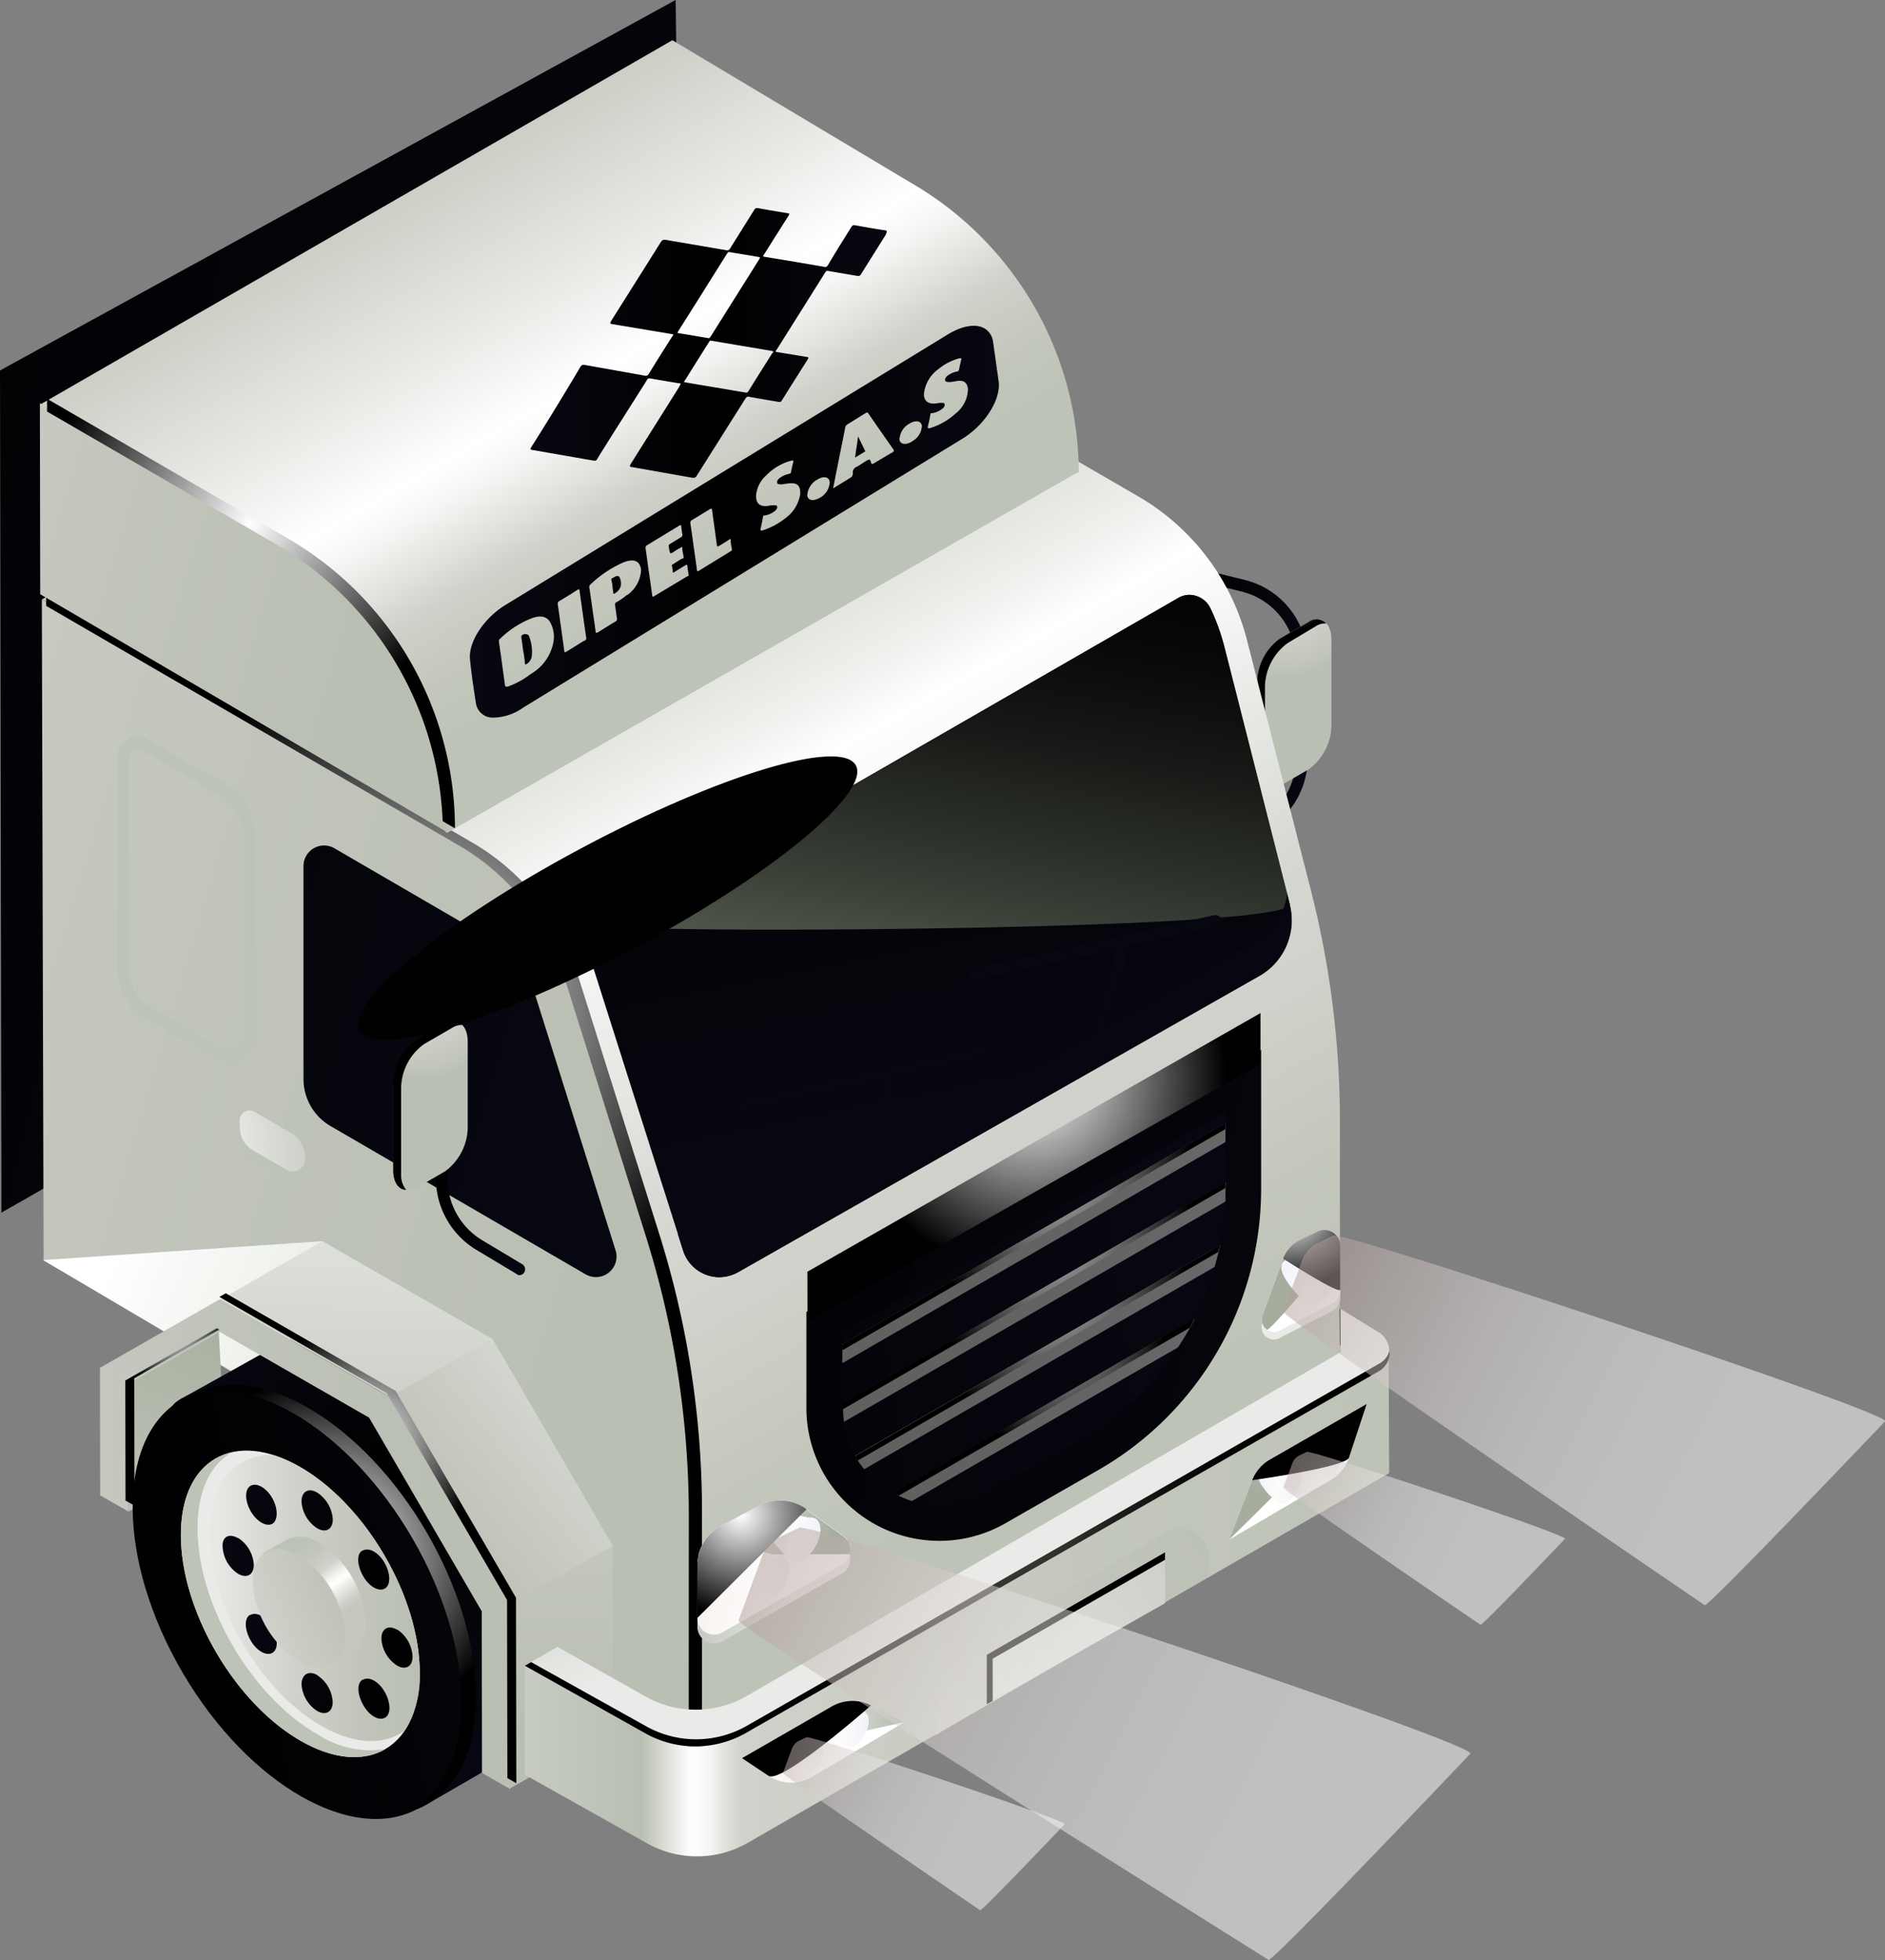 <svg xmlns="http://www.w3.org/2000/svg" xmlns:xlink="http://www.w3.org/1999/xlink" viewBox="0 0 172.98 179.83"><rect x="0" y="0" width="172.98" height="179.83" fill="#808080" stroke="none"/><defs><style>.cls-1{isolation:isolate;}.cls-2{fill:url(#New_Gradient_Swatch_copy_9);}.cls-3{fill:url(#New_Gradient_Swatch_copy_13);}.cls-13,.cls-4,.cls-48,.cls-51,.cls-79,.cls-8,.cls-80,.cls-84{mix-blend-mode:color-dodge;}.cls-4{fill:url(#Radial_Gradient_1);}.cls-5{fill:url(#New_Gradient_Swatch_copy_9-2);}.cls-6{fill:url(#linear-gradient);}.cls-7{fill:url(#New_Gradient_Swatch_copy_11);}.cls-8{fill:url(#Radial_Gradient_1-2);}.cls-9{fill:url(#New_Gradient_Swatch_copy_9-3);}.cls-10{fill:url(#New_Gradient_Swatch_copy_9-4);}.cls-11{fill:url(#New_Gradient_Swatch_copy_9-5);}.cls-12,.cls-85,.cls-86,.cls-87,.cls-88{opacity:0.5;}.cls-12{fill:url(#New_Gradient_Swatch_copy_11-2);}.cls-14{fill:url(#Radial_Gradient_1-3);}.cls-15{fill:url(#Radial_Gradient_1-4);}.cls-16{fill:url(#Radial_Gradient_1-5);}.cls-17{fill:url(#Radial_Gradient_1-6);}.cls-18{fill:url(#New_Gradient_Swatch_copy_9-6);}.cls-19,.cls-33,.cls-77,.cls-81,.cls-82,.cls-83,.cls-85,.cls-86,.cls-87,.cls-88{mix-blend-mode:screen;}.cls-19{fill:url(#linear-gradient-2);}.cls-20{fill:url(#New_Gradient_Swatch_copy_9-7);}.cls-21{fill:url(#New_Gradient_Swatch_copy_9-8);}.cls-22{fill:url(#New_Gradient_Swatch_copy_9-9);}.cls-23,.cls-26,.cls-52,.cls-53,.cls-56,.cls-58,.cls-60,.cls-61,.cls-62{mix-blend-mode:multiply;}.cls-24{fill:#bec3b7;}.cls-25{fill:url(#New_Gradient_Swatch_copy_11-3);}.cls-26{fill:url(#linear-gradient-3);}.cls-27{fill:url(#linear-gradient-4);}.cls-28{fill:url(#New_Gradient_Swatch_copy_10);}.cls-29{fill:url(#New_Gradient_Swatch_copy_9-10);}.cls-30{fill:url(#New_Gradient_Swatch_copy_11-4);}.cls-31{fill:url(#New_Gradient_Swatch_copy_11-5);}.cls-32{fill:url(#New_Gradient_Swatch_copy_15);}.cls-33{fill:url(#Radial_Gradient_1-7);}.cls-34{fill:url(#New_Gradient_Swatch_copy_9-11);}.cls-35{fill:url(#New_Gradient_Swatch_copy_14);}.cls-36{fill:url(#New_Gradient_Swatch_copy_11-6);}.cls-37{fill:url(#New_Gradient_Swatch_copy_11-7);}.cls-38{fill:url(#New_Gradient_Swatch_copy_11-8);}.cls-39{fill:url(#New_Gradient_Swatch_copy_11-9);}.cls-40{fill:url(#Radial_Gradient_1-8);}.cls-41{fill:url(#Radial_Gradient_1-9);}.cls-42{fill:url(#linear-gradient-5);}.cls-43{fill:url(#New_Gradient_Swatch_copy_11-10);}.cls-44{fill:url(#radial-gradient);}.cls-45{fill:url(#radial-gradient-2);}.cls-46{fill:url(#New_Gradient_Swatch_copy_9-12);}.cls-47{fill:url(#New_Gradient_Swatch_copy_13-2);}.cls-48{fill:url(#Radial_Gradient_1-10);}.cls-49{fill:url(#linear-gradient-6);}.cls-50{fill:url(#New_Gradient_Swatch_copy_11-11);}.cls-51{fill:url(#Radial_Gradient_1-11);}.cls-52{fill:url(#New_Gradient_Swatch_copy_11-12);}.cls-53{fill:url(#New_Gradient_Swatch_copy_11-13);}.cls-54{fill:url(#linear-gradient-7);}.cls-55{fill:url(#linear-gradient-8);}.cls-56{fill:url(#linear-gradient-9);}.cls-57{fill:url(#linear-gradient-10);}.cls-58{fill:url(#linear-gradient-11);}.cls-59{fill:url(#linear-gradient-12);}.cls-60{fill:url(#linear-gradient-13);}.cls-61{fill:url(#New_Gradient_Swatch_copy_11-14);}.cls-62{fill:url(#linear-gradient-14);}.cls-63{fill:url(#New_Gradient_Swatch_copy_12);}.cls-64{fill:url(#New_Gradient_Swatch_copy_12-2);}.cls-65{fill:url(#New_Gradient_Swatch_copy_12-3);}.cls-66{fill:url(#New_Gradient_Swatch_copy_12-4);}.cls-67{fill:url(#New_Gradient_Swatch_copy_12-5);}.cls-68{fill:url(#New_Gradient_Swatch_copy_12-6);}.cls-69{fill:url(#New_Gradient_Swatch_copy_12-7);}.cls-70{fill:url(#New_Gradient_Swatch_copy_12-8);}.cls-71{fill:url(#New_Gradient_Swatch_copy_12-9);}.cls-72{fill:url(#New_Gradient_Swatch_copy_12-10);}.cls-73{fill:url(#New_Gradient_Swatch_copy_12-11);}.cls-74{fill:url(#New_Gradient_Swatch_copy_12-12);}.cls-75{fill:url(#New_Gradient_Swatch_copy_12-13);}.cls-76{fill:url(#New_Gradient_Swatch_copy_12-14);}.cls-77{fill:url(#Radial_Gradient_1-12);}.cls-78{fill:url(#New_Gradient_Swatch_copy_11-15);}.cls-79{fill:url(#Radial_Gradient_1-13);}.cls-80{fill:url(#Radial_Gradient_1-14);}.cls-81{fill:url(#Radial_Gradient_1-15);}.cls-82{fill:url(#Radial_Gradient_1-16);}.cls-83{fill:url(#Radial_Gradient_1-17);}.cls-84{fill:url(#radial-gradient-3);}.cls-85{fill:url(#linear-gradient-15);}.cls-86{fill:url(#linear-gradient-16);}.cls-87{fill:url(#linear-gradient-17);}.cls-88{fill:url(#linear-gradient-18);}.cls-89{fill:url(#New_Gradient_Swatch_copy_10-2);}.cls-90{fill:url(#New_Gradient_Swatch_copy_10-3);}.cls-91{fill:url(#New_Gradient_Swatch_copy_10-4);}.cls-92{fill:url(#New_Gradient_Swatch_copy_10-5);}.cls-93{fill:url(#New_Gradient_Swatch_copy_10-6);}</style><linearGradient id="New_Gradient_Swatch_copy_9" x1="4797.13" y1="65.57" x2="4808.42" y2="65.57" gradientTransform="matrix(-1, 0, 0, 1, 4916.98, -8.32)" gradientUnits="userSpaceOnUse"><stop offset="0" stop-color="#070711"/><stop offset="1"/></linearGradient><radialGradient id="New_Gradient_Swatch_copy_13" cx="4799.52" cy="62.24" r="11.59" gradientTransform="matrix(-1, 0, 0, 1, 4916.98, -8.32)" gradientUnits="userSpaceOnUse"><stop offset="0.01" stop-color="#fff"/><stop offset="0.1" stop-color="#eff0ed"/><stop offset="0.26" stop-color="#d8dad3"/><stop offset="0.36" stop-color="#cfd2ca"/><stop offset="0.62" stop-color="#c1c5ba"/><stop offset="0.72" stop-color="#babfb3"/><stop offset="0.99" stop-color="#babfb3"/><stop offset="1" stop-color="#babfb3"/></radialGradient><radialGradient id="Radial_Gradient_1" cx="4798.53" cy="62.55" r="3.59" gradientTransform="matrix(-1, 0, 0, 1, 4916.98, -8.32)" gradientUnits="userSpaceOnUse"><stop offset="0" stop-color="#fff"/><stop offset="1"/></radialGradient><linearGradient id="New_Gradient_Swatch_copy_9-2" x1="4775.6" y1="80.48" x2="5000.87" y2="29.99" xlink:href="#New_Gradient_Swatch_copy_9"/><linearGradient id="linear-gradient" x1="4871.97" y1="32.43" x2="4812.41" y2="137.82" gradientTransform="matrix(-1, 0, 0, 1, 4916.98, -8.32)" gradientUnits="userSpaceOnUse"><stop offset="0.01" stop-color="#c4c8bd"/><stop offset="0.15" stop-color="#c7cac0"/><stop offset="0.24" stop-color="#cfd2c9"/><stop offset="0.33" stop-color="#dddfd9"/><stop offset="0.41" stop-color="#f1f2ef"/><stop offset="0.45" stop-color="#fff"/><stop offset="0.58" stop-color="#e7e9e5"/><stop offset="0.7" stop-color="#d5d8d1"/><stop offset="0.78" stop-color="#cfd2ca"/><stop offset="0.9" stop-color="#c3c7bc"/><stop offset="1" stop-color="#bec3b7"/></linearGradient><linearGradient id="New_Gradient_Swatch_copy_11" x1="4859.14" y1="116.36" x2="5021.94" y2="67.61" gradientTransform="matrix(-1, 0, 0, 1, 4916.98, -8.32)" gradientUnits="userSpaceOnUse"><stop offset="0" stop-color="#babfb3"/><stop offset="0.25" stop-color="#c0c4ba"/><stop offset="0.58" stop-color="#cfd2ca"/><stop offset="0.82" stop-color="#dddfda"/><stop offset="1" stop-color="#eaebe8"/></linearGradient><radialGradient id="Radial_Gradient_1-2" cx="4880.22" cy="101.53" r="31.29" xlink:href="#Radial_Gradient_1"/><linearGradient id="New_Gradient_Swatch_copy_9-3" x1="4864.62" y1="100.57" x2="4934.43" y2="79.67" xlink:href="#New_Gradient_Swatch_copy_9"/><linearGradient id="New_Gradient_Swatch_copy_9-4" x1="4761.68" y1="131.45" x2="4886.17" y2="103.54" xlink:href="#New_Gradient_Swatch_copy_9"/><linearGradient id="New_Gradient_Swatch_copy_9-5" x1="4810.07" y1="119.26" x2="4885.68" y2="129.42" xlink:href="#New_Gradient_Swatch_copy_9"/><linearGradient id="New_Gradient_Swatch_copy_11-2" x1="84.43" y1="118.78" x2="149.43" y2="127.51" gradientTransform="matrix(1, 0, 0, 1, -0.13, -0.05)" xlink:href="#New_Gradient_Swatch_copy_11"/><radialGradient id="Radial_Gradient_1-3" cx="4821.42" cy="129.35" r="11.32" xlink:href="#Radial_Gradient_1"/><radialGradient id="Radial_Gradient_1-4" cx="4821.99" cy="124.31" r="13.74" xlink:href="#Radial_Gradient_1"/><radialGradient id="Radial_Gradient_1-5" cx="4822.3" cy="119.12" r="14.44" xlink:href="#Radial_Gradient_1"/><radialGradient id="Radial_Gradient_1-6" cx="4822.3" cy="113.68" r="14.44" xlink:href="#Radial_Gradient_1"/><linearGradient id="New_Gradient_Swatch_copy_9-6" x1="4825.82" y1="110.44" x2="4834.86" y2="65.46" xlink:href="#New_Gradient_Swatch_copy_9"/><linearGradient id="linear-gradient-2" x1="4837.58" y1="127.67" x2="4825.25" y2="57.32" gradientTransform="matrix(-1, 0, 0, 1, 4916.98, -8.32)" gradientUnits="userSpaceOnUse"><stop offset="0" stop-color="#b2c2a5"/><stop offset="0.14" stop-color="#8d9a83"/><stop offset="0.36" stop-color="#5c6455"/><stop offset="0.56" stop-color="#343931"/><stop offset="0.74" stop-color="#181a17"/><stop offset="0.89" stop-color="#070807"/><stop offset="1" stop-color="#010101"/></linearGradient><linearGradient id="New_Gradient_Swatch_copy_9-7" x1="4825.18" y1="102.3" x2="4837.96" y2="71.84" xlink:href="#New_Gradient_Swatch_copy_9"/><linearGradient id="New_Gradient_Swatch_copy_9-8" x1="4818.76" y1="84.49" x2="4844.14" y2="52.94" xlink:href="#New_Gradient_Swatch_copy_9"/><linearGradient id="New_Gradient_Swatch_copy_9-9" x1="4837.59" y1="99.64" x2="4862.98" y2="68.1" xlink:href="#New_Gradient_Swatch_copy_9"/><linearGradient id="New_Gradient_Swatch_copy_11-3" x1="4882.34" y1="103.15" x2="4897.25" y2="105.61" xlink:href="#New_Gradient_Swatch_copy_11"/><linearGradient id="linear-gradient-3" x1="4877.04" y1="127.15" x2="4903.04" y2="115.49" gradientTransform="matrix(-1, 0, 0, 1, 4916.98, -8.32)" gradientUnits="userSpaceOnUse"><stop offset="0" stop-color="#e0e5da"/><stop offset="1" stop-color="#fff"/></linearGradient><linearGradient id="linear-gradient-4" x1="4899.32" y1="125.75" x2="4911.29" y2="159.61" gradientTransform="matrix(-1, 0, 0, 1, 4916.98, -8.32)" gradientUnits="userSpaceOnUse"><stop offset="0.02" stop-color="#a6af9f"/><stop offset="0.53" stop-color="#babfb3"/><stop offset="0.74" stop-color="#c0c4ba"/><stop offset="1" stop-color="#cfd2ca"/></linearGradient><linearGradient id="New_Gradient_Swatch_copy_10" x1="-2350.85" y1="160.67" x2="-2377.78" y2="124.59" gradientTransform="matrix(1, 0, 0, 1, 2398.67, -4.08)" gradientUnits="userSpaceOnUse"><stop offset="0" stop-color="#070711"/><stop offset="0.5"/><stop offset="1" stop-color="#070711"/></linearGradient><linearGradient id="New_Gradient_Swatch_copy_9-10" x1="4875.74" y1="144.59" x2="4928.01" y2="154.61" gradientTransform="matrix(-0.86, -0.5, -0.5, 0.86, 4323.14, 2487.8)" xlink:href="#New_Gradient_Swatch_copy_9"/><linearGradient id="New_Gradient_Swatch_copy_11-4" x1="4878.72" y1="147.26" x2="4900.62" y2="147.26" gradientTransform="matrix(-0.86, -0.5, -0.5, 0.86, 4323.14, 2487.79)" xlink:href="#New_Gradient_Swatch_copy_11"/><linearGradient id="New_Gradient_Swatch_copy_11-5" x1="4878.72" y1="146.72" x2="4897.99" y2="146.72" xlink:href="#New_Gradient_Swatch_copy_11"/><radialGradient id="New_Gradient_Swatch_copy_15" cx="4888.36" cy="147.32" r="3.3" gradientTransform="matrix(-1, 0, 0, 1, 4916.98, -8.32)" gradientUnits="userSpaceOnUse"><stop offset="0" stop-color="#eeecf7"/><stop offset="0.58" stop-color="#d5d0e9"/><stop offset="1" stop-color="#e0e5da"/></radialGradient><radialGradient id="Radial_Gradient_1-7" cx="-2368.19" cy="146.74" r="16.6" gradientTransform="matrix(1, 0, 0, 1, 2398.67, -4.08)" xlink:href="#Radial_Gradient_1"/><linearGradient id="New_Gradient_Swatch_copy_9-11" x1="20.27" y1="147.06" x2="37.73" y2="147.06" gradientTransform="matrix(1, 0, 0, 1, -0.13, -0.05)" xlink:href="#New_Gradient_Swatch_copy_9"/><linearGradient id="New_Gradient_Swatch_copy_14" x1="-2366.1" y1="151.41" x2="-2373.47" y2="141.54" gradientTransform="matrix(1, 0, 0, 1, 2398.67, -4.08)" gradientUnits="userSpaceOnUse"><stop offset="0.01" stop-color="#c4c8bd"/><stop offset="0.06" stop-color="#cdd0c7"/><stop offset="0.15" stop-color="#e5e7e2"/><stop offset="0.22" stop-color="#fff"/><stop offset="0.26" stop-color="#f6f7f5"/><stop offset="0.32" stop-color="#dfe1db"/><stop offset="0.36" stop-color="#cfd2ca"/><stop offset="0.36" stop-color="#cfd2ca"/><stop offset="0.5" stop-color="#c2c6bb"/><stop offset="0.61" stop-color="#bdc2b6"/><stop offset="1" stop-color="#bec3b7"/></linearGradient><linearGradient id="New_Gradient_Swatch_copy_11-6" x1="4885.43" y1="145.89" x2="4903.24" y2="152.97" xlink:href="#New_Gradient_Swatch_copy_11"/><linearGradient id="New_Gradient_Swatch_copy_11-7" x1="4879.77" y1="166.36" x2="4878.24" y2="113.99" xlink:href="#New_Gradient_Swatch_copy_11"/><linearGradient id="New_Gradient_Swatch_copy_11-8" x1="4885.19" y1="146.17" x2="4861.8" y2="127.68" xlink:href="#New_Gradient_Swatch_copy_11"/><linearGradient id="New_Gradient_Swatch_copy_11-9" x1="4876.24" y1="141.72" x2="4967.9" y2="142.53" xlink:href="#New_Gradient_Swatch_copy_11"/><radialGradient id="Radial_Gradient_1-8" cx="4883.26" cy="140.22" r="10.75" xlink:href="#Radial_Gradient_1"/><radialGradient id="Radial_Gradient_1-9" cx="4901.37" cy="130.08" r="5.39" xlink:href="#Radial_Gradient_1"/><linearGradient id="linear-gradient-5" x1="4869.24" y1="147.34" x2="4790.72" y2="147.34" gradientTransform="matrix(-1, 0, 0, 1, 4916.98, -8.32)" gradientUnits="userSpaceOnUse"><stop offset="0" stop-color="#c8ccc3"/><stop offset="0.12" stop-color="#bbc1b5"/><stop offset="0.14" stop-color="#b8beb1"/><stop offset="0.2" stop-color="#fff"/><stop offset="0.22" stop-color="#f6f7f5"/><stop offset="0.24" stop-color="#dfe1db"/><stop offset="0.26" stop-color="#cfd2ca"/><stop offset="0.66" stop-color="#c3c7bc"/><stop offset="1" stop-color="#bec3b7"/></linearGradient><linearGradient id="New_Gradient_Swatch_copy_11-10" x1="4842.86" y1="112.76" x2="4826.51" y2="143.92" xlink:href="#New_Gradient_Swatch_copy_11"/><radialGradient id="radial-gradient" cx="4794.21" cy="122.01" r="1.19" gradientTransform="matrix(-1, 0, 0, 1, 4916.98, -8.32)" gradientUnits="userSpaceOnUse"><stop offset="0" stop-color="#9fa998"/><stop offset="0" stop-color="#9ea897"/><stop offset="0.12" stop-color="#757c70"/><stop offset="0.25" stop-color="#51564e"/><stop offset="0.38" stop-color="#343732"/><stop offset="0.51" stop-color="#1e1f1c"/><stop offset="0.65" stop-color="#0e0e0d"/><stop offset="0.81" stop-color="#040404"/><stop offset="1" stop-color="#010101"/></radialGradient><radialGradient id="radial-gradient-2" cx="4829.43" cy="142.28" r="30.85" xlink:href="#radial-gradient"/><linearGradient id="New_Gradient_Swatch_copy_9-12" x1="4868.99" y1="101.06" x2="4877.18" y2="101.06" xlink:href="#New_Gradient_Swatch_copy_9"/><radialGradient id="New_Gradient_Swatch_copy_13-2" cx="4878.57" cy="99.09" r="11.59" xlink:href="#New_Gradient_Swatch_copy_13"/><radialGradient id="Radial_Gradient_1-10" cx="4877.85" cy="99.27" r="3.59" xlink:href="#Radial_Gradient_1"/><linearGradient id="linear-gradient-6" x1="4876.9" y1="16.76" x2="4850.93" y2="62.05" gradientTransform="matrix(-1, 0, 0, 1, 4916.98, -8.32)" gradientUnits="userSpaceOnUse"><stop offset="0.01" stop-color="#c4c8bd"/><stop offset="0.14" stop-color="#cdd0c7"/><stop offset="0.37" stop-color="#e5e7e2"/><stop offset="0.57" stop-color="#fff"/><stop offset="0.63" stop-color="#f6f7f5"/><stop offset="0.72" stop-color="#dfe1db"/><stop offset="0.78" stop-color="#cfd2ca"/><stop offset="0.9" stop-color="#c3c7bc"/><stop offset="1" stop-color="#bec3b7"/></linearGradient><linearGradient id="New_Gradient_Swatch_copy_11-11" x1="4881.91" y1="60.61" x2="4968.48" y2="34.69" xlink:href="#New_Gradient_Swatch_copy_11"/><radialGradient id="Radial_Gradient_1-11" cx="4894.03" cy="56.37" r="19.21" xlink:href="#Radial_Gradient_1"/><linearGradient id="New_Gradient_Swatch_copy_11-12" x1="4853.31" y1="143.35" x2="4841.89" y2="146.8" xlink:href="#New_Gradient_Swatch_copy_11"/><linearGradient id="New_Gradient_Swatch_copy_11-13" x1="4793.12" y1="112.48" x2="4801.1" y2="124.27" xlink:href="#New_Gradient_Swatch_copy_11"/><linearGradient id="linear-gradient-7" x1="4853.31" y1="142.54" x2="4841.89" y2="145.98" gradientTransform="matrix(-1, 0, 0, 1, 4916.98, -8.32)" gradientUnits="userSpaceOnUse"><stop offset="0" stop-color="#f5ece9"/><stop offset="1" stop-color="#fff"/></linearGradient><linearGradient id="linear-gradient-8" x1="4793.12" y1="111.85" x2="4801.1" y2="123.64" xlink:href="#linear-gradient-7"/><linearGradient id="linear-gradient-9" x1="4801.41" y1="121.57" x2="4794.2" y2="111.38" gradientTransform="matrix(-1, 0, 0, 1, 4916.98, -8.32)" gradientUnits="userSpaceOnUse"><stop offset="0" stop-color="#a5ad9e"/><stop offset="0.28" stop-color="#c8cdc3"/><stop offset="0.57" stop-color="#e6e8e4"/><stop offset="0.81" stop-color="#f8f9f8"/><stop offset="0.97" stop-color="#fff"/><stop offset="1" stop-color="#fff"/></linearGradient><linearGradient id="linear-gradient-10" x1="4850.47" y1="158.06" x2="4835.78" y2="161.33" xlink:href="#linear-gradient-7"/><linearGradient id="linear-gradient-11" x1="4833.92" y1="156.71" x2="4850.99" y2="160.25" gradientTransform="matrix(-1, 0, 0, 1, 4916.98, -8.32)" gradientUnits="userSpaceOnUse"><stop offset="0" stop-color="#a5ad9e"/><stop offset="0.31" stop-color="#cbd0c7"/><stop offset="0.59" stop-color="#e7eae6"/><stop offset="0.83" stop-color="#f9f9f8"/><stop offset="1" stop-color="#fff"/></linearGradient><linearGradient id="linear-gradient-12" x1="4790.96" y1="126.95" x2="4803.11" y2="141.27" xlink:href="#linear-gradient-7"/><linearGradient id="linear-gradient-13" x1="4805.2" y1="142.03" x2="4792.56" y2="127.13" xlink:href="#linear-gradient-11"/><linearGradient id="New_Gradient_Swatch_copy_11-14" x1="4804.81" y1="140.62" x2="4862.64" y2="175.07" xlink:href="#New_Gradient_Swatch_copy_11"/><linearGradient id="linear-gradient-14" x1="4838.76" y1="143.41" x2="4856.21" y2="138.18" xlink:href="#linear-gradient-11"/><linearGradient id="New_Gradient_Swatch_copy_12" x1="3120.61" y1="141.29" x2="3125.04" y2="141.29" gradientTransform="matrix(1, 0, 0, 1, -3050.66, 5.08)" gradientUnits="userSpaceOnUse"><stop offset="0.04" stop-color="#f4f3fa"/><stop offset="1" stop-color="#fffefa"/></linearGradient><linearGradient id="New_Gradient_Swatch_copy_12-2" x1="-436.62" y1="141.44" x2="-433.46" y2="141.44" gradientTransform="matrix(-1, 0, 0, 1, -361.57, 0.56)" xlink:href="#New_Gradient_Swatch_copy_12"/><linearGradient id="New_Gradient_Swatch_copy_12-3" x1="3168.07" y1="117.83" x2="3172.5" y2="117.83" xlink:href="#New_Gradient_Swatch_copy_12"/><linearGradient id="New_Gradient_Swatch_copy_12-4" x1="-484.08" y1="117.98" x2="-480.91" y2="117.98" gradientTransform="matrix(-1, 0, 0, 1, -361.57, 0.56)" xlink:href="#New_Gradient_Swatch_copy_12"/><linearGradient id="New_Gradient_Swatch_copy_12-5" x1="3121.99" y1="161.31" x2="3125.48" y2="161.31" xlink:href="#New_Gradient_Swatch_copy_12"/><linearGradient id="New_Gradient_Swatch_copy_12-6" x1="-436.95" y1="161.36" x2="-434.33" y2="161.36" gradientTransform="matrix(-1, 0, 0, 1, -361.57, 0.56)" xlink:href="#New_Gradient_Swatch_copy_12"/><linearGradient id="New_Gradient_Swatch_copy_12-7" x1="3126.07" y1="158.8" x2="3129.56" y2="158.8" xlink:href="#New_Gradient_Swatch_copy_12"/><linearGradient id="New_Gradient_Swatch_copy_12-8" x1="-441.02" y1="158.85" x2="-438.41" y2="158.85" gradientTransform="matrix(-1, 0, 0, 1, -361.57, 0.56)" xlink:href="#New_Gradient_Swatch_copy_12"/><linearGradient id="New_Gradient_Swatch_copy_12-9" x1="3165.85" y1="136.5" x2="3169.34" y2="136.5" xlink:href="#New_Gradient_Swatch_copy_12"/><linearGradient id="New_Gradient_Swatch_copy_12-10" x1="-480.8" y1="136.54" x2="-478.19" y2="136.54" gradientTransform="matrix(-1, 0, 0, 1, -361.57, 0.56)" xlink:href="#New_Gradient_Swatch_copy_12"/><linearGradient id="New_Gradient_Swatch_copy_12-11" x1="3169.72" y1="134.12" x2="3173.21" y2="134.12" xlink:href="#New_Gradient_Swatch_copy_12"/><linearGradient id="New_Gradient_Swatch_copy_12-12" x1="-484.68" y1="134.16" x2="-482.06" y2="134.16" gradientTransform="matrix(-1, 0, 0, 1, -361.57, 0.56)" xlink:href="#New_Gradient_Swatch_copy_12"/><linearGradient id="New_Gradient_Swatch_copy_12-13" x1="3115.03" y1="144.46" x2="3122.17" y2="144.46" xlink:href="#New_Gradient_Swatch_copy_12"/><linearGradient id="New_Gradient_Swatch_copy_12-14" x1="-433.76" y1="144.97" x2="-430.57" y2="144.97" gradientTransform="matrix(-1, 0, 0, 1, -361.57, 0.56)" xlink:href="#New_Gradient_Swatch_copy_12"/><radialGradient id="Radial_Gradient_1-12" cx="4849.02" cy="147.32" r="9.41" xlink:href="#Radial_Gradient_1"/><linearGradient id="New_Gradient_Swatch_copy_11-15" x1="4786.21" y1="121.87" x2="4837.34" y2="165.91" xlink:href="#New_Gradient_Swatch_copy_11"/><radialGradient id="Radial_Gradient_1-13" cx="4826.11" cy="147.35" r="7.6" xlink:href="#Radial_Gradient_1"/><radialGradient id="Radial_Gradient_1-14" cx="4822.27" cy="107.3" r="17.77" xlink:href="#Radial_Gradient_1"/><radialGradient id="Radial_Gradient_1-15" cx="4843.24" cy="159.7" r="4.85" xlink:href="#Radial_Gradient_1"/><radialGradient id="Radial_Gradient_1-16" cx="4797.04" cy="132.56" r="4.46" xlink:href="#Radial_Gradient_1"/><radialGradient id="Radial_Gradient_1-17" cx="4798.48" cy="119.51" r="6.96" xlink:href="#Radial_Gradient_1"/><radialGradient id="radial-gradient-3" cx="11611.12" cy="2764.02" r="25.84" gradientTransform="matrix(-0.09, -0.18, -0.88, 0.47, 3587.93, 829.56)" xlink:href="#radial-gradient"/><linearGradient id="linear-gradient-15" x1="4795.66" y1="116.64" x2="4755.12" y2="137.76" gradientTransform="matrix(-1, 0, 0, 1, 4916.98, -8.32)" gradientUnits="userSpaceOnUse"><stop offset="0" stop-color="#a99690"/><stop offset="0.07" stop-color="#b5a49f"/><stop offset="0.25" stop-color="#cfc5c2"/><stop offset="0.43" stop-color="#e4dedd"/><stop offset="0.61" stop-color="#f3f1f0"/><stop offset="0.8" stop-color="#fcfbfb"/><stop offset="1" stop-color="#fff"/></linearGradient><linearGradient id="linear-gradient-16" x1="4797.67" y1="134.87" x2="4778.69" y2="144.76" xlink:href="#linear-gradient-15"/><linearGradient id="linear-gradient-17" x1="4843.63" y1="160.98" x2="4824.66" y2="170.87" xlink:href="#linear-gradient-15"/><linearGradient id="linear-gradient-18" x1="4844.37" y1="143.07" x2="4795.07" y2="168.77" xlink:href="#linear-gradient-15"/><linearGradient id="New_Gradient_Swatch_copy_10-2" x1="43.12" y1="47.86" x2="91.67" y2="47.86" gradientTransform="matrix(1, 0, 0, 1, 0, 0)" xlink:href="#New_Gradient_Swatch_copy_10"/><linearGradient id="New_Gradient_Swatch_copy_10-3" x1="48.69" y1="31.42" x2="81.38" y2="31.42" gradientTransform="matrix(1, 0, 0, 1, 0, 0)" xlink:href="#New_Gradient_Swatch_copy_10"/><linearGradient id="New_Gradient_Swatch_copy_10-4" x1="47.85" y1="59.56" x2="48.83" y2="59.56" gradientTransform="matrix(1, 0, 0, 1, 0, 0)" xlink:href="#New_Gradient_Swatch_copy_10"/><linearGradient id="New_Gradient_Swatch_copy_10-5" x1="78.47" y1="41.01" x2="79.41" y2="41.01" gradientTransform="matrix(1, 0, 0, 1, 0, 0)" xlink:href="#New_Gradient_Swatch_copy_10"/><linearGradient id="New_Gradient_Swatch_copy_10-6" x1="56.11" y1="53.65" x2="56.99" y2="53.65" gradientTransform="matrix(1, 0, 0, 1, 0, 0)" xlink:href="#New_Gradient_Swatch_copy_10"/></defs><g class="cls-1"><g id="Capa_2" data-name="Capa 2"><g id="Capa_1-2" data-name="Capa 1"><path class="cls-2" d="M114.84,78.73a.56.56,0,0,0,.44-.22l3.22-4.41A7.56,7.56,0,0,0,120,69.59l0-9a7.6,7.6,0,0,0-5.76-7.38L109.33,52a.54.54,0,0,0-.66.4.54.54,0,0,0,.39.66l4.86,1.21a6.53,6.53,0,0,1,5,6.33v9a6.46,6.46,0,0,1-1.26,3.86l-3.22,4.41a.55.55,0,0,0,.12.76A.56.56,0,0,0,114.84,78.73Z"/><path class="cls-3" d="M117.47,72.11l2.62-1.52a5.07,5.07,0,0,0,2.09-4V58.66c0-1.54-1-2.26-2.1-1.59l-2.62,1.52a5.05,5.05,0,0,0-2.1,4l0,7.91C115.37,72.06,116.31,72.78,117.47,72.11Z"/><path class="cls-4" d="M117.45,58.59l2.62-1.52a1.22,1.22,0,0,1,1.63.13,1.58,1.58,0,0,0-.91.23L118.17,59a5.07,5.07,0,0,0-2.09,4v7.92a2.08,2.08,0,0,0,.47,1.45c-.7,0-1.19-.71-1.19-1.82l0-7.91A5.05,5.05,0,0,1,117.45,58.59Z"/><polygon class="cls-5" points="0 33.99 0.13 111.26 63.01 75.35 62 0 0 33.99"/><path class="cls-6" d="M62.82,21.42l41.42,24a21.38,21.38,0,0,1,10.2,13.34l5.86,22.94a85.75,85.75,0,0,1,2.66,21l0,26.86L64.05,163.08l0-23.9a85.65,85.65,0,0,0-4-25.71l-7.57-23.8a21.38,21.38,0,0,0-9.86-12.16L3.84,55Z"/><path class="cls-7" d="M64,139.07l0,24L32.44,145,30,131.06l-26-15.45L3.84,55,42.71,77.59A21.38,21.38,0,0,1,52.6,89.8l7.48,23.77A85.5,85.5,0,0,1,64,139.07Z"/><path class="cls-8" d="M63.21,138.93a85.49,85.49,0,0,0-3.94-25.5L51.78,89.66A21.47,21.47,0,0,0,41.9,77.45L4.24,55.59v-1L43.12,77.18A21.45,21.45,0,0,1,53,89.39l7.48,23.77a85.17,85.17,0,0,1,3.94,25.5l0,24-1.22-.7Z"/><path class="cls-9" d="M49,90.93l7.49,23.79a1.89,1.89,0,0,1-2.75,2.2l-23.4-13.6A5,5,0,0,1,27.85,99l0-19.54a1.89,1.89,0,0,1,2.84-1.63l14.52,8.44A8.36,8.36,0,0,1,49,90.9Z"/><path class="cls-10" d="M74,120.37v8.82a12.2,12.2,0,0,0,18.28,10.56l8.45-4.84a29.75,29.75,0,0,0,15-25.86l0-12.73Z"/><path class="cls-11" d="M86.28,138.13a8.85,8.85,0,0,0,4.42-1.21l8.44-4.84a26.53,26.53,0,0,0,13.31-23V102L77.3,122.26v6.92A9,9,0,0,0,86.28,138.13Z"/><path class="cls-12" d="M108.1,123.62l-24.42,14.1A10,10,0,0,1,82,137l27.64-16A26.63,26.63,0,0,1,108.1,123.62Zm3.36-7.38L79.31,134.8a8.2,8.2,0,0,1-.86-1.23L112,114.23C111.81,114.91,111.65,115.58,111.46,116.24Zm1-7.18c0,.39,0,.79,0,1.18l-35,20.21a8.71,8.71,0,0,1-.1-1.27v-.4l35.14-20.28Zm0-6v1.72L77.3,125.07v-1.73Z"/><g class="cls-13"><path class="cls-14" d="M109.17,121.83l-26.7,15.4c-.17-.08-.34-.15-.51-.24l27.64-16C109.46,121.3,109.31,121.56,109.17,121.83Z"/><path class="cls-15" d="M111.79,114.87,78.72,134c-.09-.14-.19-.25-.27-.39L112,114.23C111.9,114.45,111.84,114.65,111.79,114.87Z"/><path class="cls-16" d="M112.45,109,77.32,129.32s0-.09,0-.14v-.4l35.14-20.28Z"/><polygon class="cls-17" points="112.44 103.06 112.44 103.6 77.3 123.89 77.3 123.34 112.44 103.06"/></g><path class="cls-18" d="M66,117.18a3.63,3.63,0,0,0,1.72-.46l47.84-27.25a5.86,5.86,0,0,0,2.77-6.54l-6-23.6a19.35,19.35,0,0,0-1.28-3.53,2.16,2.16,0,0,0-1.93-1.22,2,2,0,0,0-1,.28L56,84.88a3.44,3.44,0,0,0-1.51,4.05l8.2,25.8A3.5,3.5,0,0,0,66,117.18Z"/><path class="cls-19" d="M118.36,82.93l-6-23.6a19.35,19.35,0,0,0-1.28-3.53,2.16,2.16,0,0,0-1.93-1.22,2,2,0,0,0-1,.28L56,84.88C54.6,85.68,119,85.48,118.36,82.93Z"/><path class="cls-20" d="M64.91,114.46a3.51,3.51,0,0,0,1.75-.47l48.53-27.64A5.93,5.93,0,0,0,118.12,82l.24,1a5.86,5.86,0,0,1-2.77,6.54L67.75,116.72a3.63,3.63,0,0,1-1.72.46,3.5,3.5,0,0,1-3.35-2.45l-.49-1.54A3.56,3.56,0,0,0,64.91,114.46Z"/><path class="cls-21" d="M89.39,88.84l13.54-3a.53.53,0,0,1,.5-.12h0l8-1.75a.54.54,0,0,1,.65.41.55.55,0,0,1-.42.65l-8,1.75-2.59,9a.56.56,0,0,1-.52.39l-.15,0a.56.56,0,0,1-.38-.68l2.43-8.38L89.62,89.9h-.11a.56.56,0,0,1-.54-.42A.55.55,0,0,1,89.39,88.84Z"/><path class="cls-22" d="M68,100.84l13.54-3a.58.58,0,0,1,.51-.12h0L90,96a.54.54,0,0,1,.23,1.06l-8,1.75-2.59,9a.53.53,0,0,1-.52.39l-.15,0a.53.53,0,0,1-.37-.67l2.42-8.38L68.25,101.9l-.12,0a.55.55,0,0,1-.53-.43A.54.54,0,0,1,68,100.84Z"/><g class="cls-23"><path class="cls-24" d="M12.64,68.69a.79.79,0,0,0-.8.8l0,19.53a4,4,0,0,0,2,3.41l6.52,3.79a1.28,1.28,0,0,0,.66.18,1.33,1.33,0,0,0,1.32-1.32l0-18.52A4.19,4.19,0,0,0,20.24,73L13,68.8a.66.66,0,0,0-.4-.11Zm0-1.09a1.89,1.89,0,0,1,.95.26L20.79,72a5.24,5.24,0,0,1,2.6,4.52l0,18.52A2.4,2.4,0,0,1,21,97.49a2.35,2.35,0,0,1-1.21-.33l-6.52-3.79A5,5,0,0,1,10.79,89l0-19.53a1.89,1.89,0,0,1,1.89-1.89Z"/></g><path class="cls-25" d="M23.35,102l3.43,2A2.49,2.49,0,0,1,28,106.17v.17a1.15,1.15,0,0,1-1.72,1l-3.1-1.8A2.39,2.39,0,0,1,22,103.46v-.65A.9.9,0,0,1,23.35,102Z"/><g class="cls-23"><path class="cls-24" d="M23.2,105.53l3.1,1.8a1.15,1.15,0,0,0,1.71-.9s0,.06,0,.09v.59a1.15,1.15,0,0,1-1.72,1l-3.1-1.8A2.41,2.41,0,0,1,22,104.23v-.77A2.39,2.39,0,0,0,23.2,105.53Z"/></g><polygon class="cls-26" points="29.59 113.88 3.94 115.61 29.92 130.9 29.59 113.88"/><polygon class="cls-27" points="11.78 127 11.79 138.69 20.68 133.68 20.07 122.03 11.78 127"/><path class="cls-28" d="M51.45,151.16c0,4.75-1.62,8.12-4.29,9.76L39,165.65c-2.77,1.56-1-2-5.22-4.39-8.5-4.89-15.4-16.75-15.42-26.48,0-4.82-4.46-4.85-1.73-6.46.07,0,8.57-4.77,8.65-4.81,2.77-1.51,6.55-1.24,10.73,1.16C44.54,129.56,51.44,141.42,51.45,151.16Z"/><ellipse class="cls-29" cx="27.56" cy="147.16" rx="12.51" ry="21.67" transform="translate(-70.7 34.19) rotate(-30.41)"/><ellipse class="cls-30" cx="27.56" cy="147.16" rx="8.91" ry="15.44" transform="translate(-70.7 34.19) rotate(-30.41)"/><path class="cls-31" d="M38.52,153.47a9.45,9.45,0,0,1-1.38,5.32c-1.87,1.35-4.61,1.31-7.66-.44-5.65-3.25-10.24-11.14-10.25-17.61,0-4.68,2.37-7.35,5.83-7.24a12.86,12.86,0,0,1,2.48,1.1C33.59,138.08,38.51,146.53,38.52,153.47Z"/><path class="cls-24" d="M21.28,133.25c-2,1.15-3.16,3.57-3.15,7,0,6.94,4.93,15.39,11,18.87a8.84,8.84,0,0,0,6.26,1.35c-2,1.16-4.74,1-7.79-.75-6.06-3.48-11-11.93-11-18.87C16.59,136.59,18.44,133.89,21.28,133.25Z"/><path class="cls-32" d="M31.73,148.87c0,1.81-1.28,2.55-2.86,1.63A6.32,6.32,0,0,1,26,145.57c0-1.82,1.28-2.55,2.87-1.64A6.31,6.31,0,0,1,31.73,148.87Z"/><path class="cls-33" d="M28.26,129.16c-4.07-2.34-7.77-2.65-10.51-1.27,2.56-.72,5.74-.19,9.19,1.79,8.49,4.88,15.39,16.74,15.41,26.48,0,5.07-1.85,8.56-4.84,10.06,3.75-1.06,6.18-4.79,6.17-10.58C43.66,145.9,36.76,134.05,28.26,129.16Z"/><path class="cls-34" d="M29.1,136.94a3.18,3.18,0,0,1,1.44,2.46c0,.91-.64,1.28-1.43.82a3.15,3.15,0,0,1-1.44-2.46C27.67,136.85,28.31,136.48,29.1,136.94Zm0,16.76a3.12,3.12,0,0,1,1.43,2.46c0,.91-.63,1.27-1.43.82a3.16,3.16,0,0,1-1.43-2.47C27.7,153.61,28.34,153.24,29.13,153.7ZM25,139.8c-.55.32-1.46-.2-2-1.16s-.56-2,0-2.32,1.47.2,2,1.16S25.51,139.49,25,139.8Zm8.33,14.31c.56-.32,1.47.2,2,1.17s.56,2,0,2.32-1.46-.2-2-1.17S32.72,154.43,33.28,154.11Zm-11.47-13a3.16,3.16,0,0,1,1.43,2.47c0,.91-.64,1.27-1.43.82a3.16,3.16,0,0,1-1.43-2.47C20.37,141,21,140.66,21.81,141.11Zm14.61,8.41A3.17,3.17,0,0,1,37.86,152c0,.9-.64,1.27-1.43.81A3.16,3.16,0,0,1,35,150.34C35,149.43,35.63,149.07,36.42,149.52Zm-13.48-1.35c.56-.32,1.47.2,2,1.16s.56,2,0,2.32-1.46-.2-2-1.16S22.39,148.49,22.94,148.17Zm10.32-5.91c.56-.32,1.47.21,2,1.17s.56,2,0,2.32-1.46-.2-2-1.17S32.7,142.58,33.26,142.26Z"/><path class="cls-35" d="M33.55,148.87a3,3,0,0,1-1.19,2.69l-1.78,1.07c-.76.43-.28-.54-1.44-1.21a9.35,9.35,0,0,1-4.25-7.3c0-1.32-1.23-1.33-.48-1.78l1.93-1.09a3,3,0,0,1,3,.32A9.35,9.35,0,0,1,33.55,148.87Z"/><path class="cls-36" d="M31.66,150c0,2.69-1.89,3.77-4.23,2.43a9.34,9.34,0,0,1-4.25-7.3c0-2.69,1.89-3.77,4.23-2.42A9.33,9.33,0,0,1,31.66,150Z"/><polygon class="cls-37" points="46.84 164.06 46.81 147.14 35.76 128.16 20.23 119.23 29.59 113.88 45.18 122.84 56.22 141.82 56.25 158.74 46.84 164.06"/><polygon class="cls-38" points="46.81 147.14 35.76 128.16 45.18 122.84 56.22 141.82 46.81 147.14"/><polygon class="cls-39" points="44.23 162.67 44.21 147.84 33.87 130.07 20.17 122.2 11.78 127 11.79 138.69 9.19 137.2 9.17 125.5 20.18 119.2 35.76 128.16 46.81 147.14 46.84 164.16 44.23 162.67"/><g class="cls-13"><polygon class="cls-40" points="46.53 146.8 35.49 127.83 20.13 118.99 20.72 118.66 36.31 127.62 47.35 146.59 47.38 163.61 46.56 163.14 46.53 146.8"/><polygon class="cls-41" points="11.52 137.68 11.5 126.66 19.9 121.86 20.13 121.99 12.32 126.46 12.34 138.14 11.52 137.68"/></g><path class="cls-42" d="M127.43,123.87,68.45,159a9.39,9.39,0,0,1-9.29,0l-11-6.17,0,10,11.14,6.25a9.37,9.37,0,0,0,9.32,0l58.86-33.92Z"/><path class="cls-43" d="M126.42,125.79,68.45,159a9.39,9.39,0,0,1-9.29,0l-11-6.17,3-1.73,8,4.51a9.39,9.39,0,0,0,9.37,0L123,124.08l0-4,3.54,2.17A2.06,2.06,0,0,1,126.42,125.79Z"/><g class="cls-13"><polygon class="cls-44" points="123.02 123.4 122.95 123.44 122.92 120.07 123 120.11 123.02 123.4"/><path class="cls-45" d="M48.74,152.5l10.49,5.85a9.39,9.39,0,0,0,9.29,0l58-33.21a2,2,0,0,0,1-1.22,2,2,0,0,1-1,1.9L68.45,159a9.39,9.39,0,0,1-9.29,0l-11-6.17Z"/></g><path class="cls-46" d="M47.64,117a.54.54,0,0,0,.47-.26.55.55,0,0,0-.19-.75l-3.69-2.21a6.57,6.57,0,0,1-3.16-5.59l0-14.38a6.53,6.53,0,0,1,2.9-5.44l3.61-2.42A.54.54,0,1,0,47,85l-3.61,2.42A7.6,7.6,0,0,0,40,93.76l0,14.38a7.67,7.67,0,0,0,3.69,6.52l3.69,2.21A.5.5,0,0,0,47.64,117Z"/><path class="cls-47" d="M38.2,109l2.63-1.52a5.07,5.07,0,0,0,2.09-4l0-7.91c0-1.54-.94-2.26-2.1-1.59l-2.62,1.52a5.07,5.07,0,0,0-2.09,4v7.91C36.1,108.91,37.05,109.63,38.2,109Z"/><path class="cls-48" d="M38.18,95.44l2.62-1.52a1.24,1.24,0,0,1,1.64.13,1.56,1.56,0,0,0-.91.23L38.91,95.8a5.05,5.05,0,0,0-2.1,4l0,7.92a2.13,2.13,0,0,0,.46,1.45c-.7,0-1.19-.71-1.19-1.82V99.46A5.07,5.07,0,0,1,38.18,95.44Z"/><path class="cls-49" d="M3.7,37.11l58-33.42L83.64,16.8A30.81,30.81,0,0,1,99,43.39l-.1-.06L41,76.43Z"/><path class="cls-50" d="M41.07,76.38h0L3.69,54.52,3.66,37,25.73,49.8A30.79,30.79,0,0,1,41.07,76.38Z"/><path class="cls-51" d="M25.32,49.93l-21-12.17V36.59l22.07,12.8A30.79,30.79,0,0,1,41.75,76l-1.13-.66A30.8,30.8,0,0,0,25.32,49.93Z"/><path class="cls-52" d="M77.28,144.36l-11,6.23A1.53,1.53,0,0,1,64,149.26v-4.81a4.15,4.15,0,0,1,2.21-3.66L69.63,139a4.11,4.11,0,0,1,4.37.32l3.43,2.49A1.54,1.54,0,0,1,77.28,144.36Z"/><path class="cls-53" d="M123,115v4a1.46,1.46,0,0,1-.8,1.3l-4.78,2.47a1.12,1.12,0,0,1-1.57-1.39l1.9-5.21a3.1,3.1,0,0,1,1.57-1.73l1.57-.75A1.46,1.46,0,0,1,123,115Z"/><path class="cls-54" d="M77.28,143.54l-11,6.24A1.53,1.53,0,0,1,64,148.44v-4.8a4.13,4.13,0,0,1,2.2-3.66l3.45-1.83a4.16,4.16,0,0,1,4.37.32l3.42,2.5A1.53,1.53,0,0,1,77.28,143.54Z"/><path class="cls-55" d="M123,114.31v4a1.47,1.47,0,0,1-.8,1.31l-4.78,2.46a1.13,1.13,0,0,1-1.58-1.39l1.91-5.21a3.12,3.12,0,0,1,1.57-1.72l1.57-.76A1.47,1.47,0,0,1,123,114.31Z"/><path class="cls-56" d="M123,114.31s-6.42,7.91-6.74,7.68a1.13,1.13,0,0,1-.41-1.31l1.91-5.21a3.12,3.12,0,0,1,1.57-1.72l1.57-.76A1.47,1.47,0,0,1,123,114.31Z"/><path class="cls-57" d="M76.34,156.56l-8.25,4.75,2.43,1.62a3.78,3.78,0,0,0,4,.11L83,158l-3.1-1.57A3.78,3.78,0,0,0,76.34,156.56Z"/><path class="cls-58" d="M76.34,156.56l-8.25,4.75L83,158l-3.1-1.57A3.78,3.78,0,0,0,76.34,156.56Z"/><path class="cls-59" d="M125.42,128.81l-8.87,5.1a3.76,3.76,0,0,0-1.64,1.9l-2.12,5.46,9.32-5.47a3.76,3.76,0,0,0,1.68-2.06Z"/><path class="cls-60" d="M125.42,128.81l-8.87,5.1a3.76,3.76,0,0,0-1.64,1.9l-2.12,5.46Z"/><path class="cls-61" d="M110.85,144.69l.06-1.88a2.58,2.58,0,0,0-3.87-2.23L90.1,150.36a8.51,8.51,0,0,0-4.25,7.37v1.46Z"/><path class="cls-62" d="M64.11,142.63A4.09,4.09,0,0,1,66.18,140l3.45-1.83a4.16,4.16,0,0,1,4.37.32l3.42,2.5A1.52,1.52,0,0,1,78,142.6Z"/><path class="cls-63" d="M74.62,139.35l-1.88,4s-3-2.65-2.48-3.87S74.62,139.35,74.62,139.35Z"/><path class="cls-64" d="M72.13,142.18c0,1,.71,1.41,1.58.91a3.47,3.47,0,0,0,1.58-2.74c0-1-.71-1.41-1.58-.9A3.48,3.48,0,0,0,72.13,142.18Z"/><path class="cls-65" d="M122,115.82l-1.88,4s-3-2.64-2.48-3.87S122,115.82,122,115.82Z"/><path class="cls-66" d="M119.55,118.65c0,1,.71,1.4,1.58.9a3.46,3.46,0,0,0,1.58-2.74c0-1-.71-1.41-1.58-.9A3.48,3.48,0,0,0,119.55,118.65Z"/><path class="cls-67" d="M75.09,159.61l-1.54,3.29s-2.35-2-1.89-3S75.09,159.61,75.09,159.61Z"/><path class="cls-68" d="M73,161.94c0,.83.59,1.16,1.31.75a2.89,2.89,0,0,0,1.3-2.26c0-.83-.59-1.16-1.31-.74A2.87,2.87,0,0,0,73,161.94Z"/><path class="cls-69" d="M79.17,157.09l-1.55,3.28s-2.35-1.94-1.88-3S79.17,157.09,79.17,157.09Z"/><path class="cls-70" d="M77.11,159.42c0,.83.59,1.16,1.31.74a2.83,2.83,0,0,0,1.3-2.25c0-.83-.58-1.16-1.3-.75A2.9,2.9,0,0,0,77.11,159.42Z"/><path class="cls-71" d="M118.91,134.72,117.36,138s-2.35-1.95-1.88-3S118.91,134.72,118.91,134.72Z"/><path class="cls-72" d="M116.85,137.05c0,.83.59,1.16,1.31.74a2.86,2.86,0,0,0,1.3-2.25c0-.83-.58-1.16-1.3-.74A2.84,2.84,0,0,0,116.85,137.05Z"/><path class="cls-73" d="M122.78,132.33l-1.55,3.29s-2.35-2-1.88-3S122.78,132.33,122.78,132.33Z"/><path class="cls-74" d="M120.72,134.67c0,.82.59,1.16,1.31.74a2.9,2.9,0,0,0,1.31-2.26c0-.83-.59-1.16-1.31-.74A2.9,2.9,0,0,0,120.72,134.67Z"/><path class="cls-75" d="M71.76,142.87l-1.89,4s-5.79-3.56-5.22-4.8S71.76,142.87,71.76,142.87Z"/><path class="cls-76" d="M69.25,145.73c0,1,.71,1.42,1.6.91a3.53,3.53,0,0,0,1.59-2.76c0-1-.72-1.42-1.6-.91A3.5,3.5,0,0,0,69.25,145.73Z"/><path class="cls-77" d="M64,148.44v-4.8a4.13,4.13,0,0,1,2.2-3.66l3.45-1.83a4.16,4.16,0,0,1,4.37.32Z"/><polygon class="cls-78" points="90.55 151.83 90.55 156.37 106.92 147.09 106.91 142.43 90.55 151.83"/><polygon class="cls-79" points="106.91 142.43 106.91 143.11 91.09 152.19 91.1 156.06 90.55 156.37 90.55 151.83 106.91 142.43"/><polygon class="cls-80" points="74.09 116.68 74.1 121.22 115.67 97.61 115.67 92.95 74.09 116.68"/><path class="cls-81" d="M76.34,156.56l-8.25,4.75,2.43,1.62c1.2.79,9.41-6.46,9.41-6.46A3.78,3.78,0,0,0,76.34,156.56Z"/><path class="cls-82" d="M125.42,128.81l-8.87,5.1a3.76,3.76,0,0,0-1.64,1.9s8.59-1.2,8.88-2.07Z"/><path class="cls-83" d="M123,114.31v4c0,.55-5.25-2.83-5.25-2.83a3.12,3.12,0,0,1,1.57-1.72l1.57-.76A1.47,1.47,0,0,1,123,114.31Z"/><path class="cls-84" d="M53.32,77.84C40.73,84.56,31.61,92.05,33,94.57S45.59,93.68,58.18,87,79.89,72.75,78.54,70.23,65.9,71.12,53.32,77.84Z"/><path class="cls-85" d="M173,130.39s-16.27,17.09-16.56,16.89-38.85-26.45-38.67-26.93l1.73-4.74a2.83,2.83,0,0,1,1.43-1.57l1.43-.69C123.22,112.93,173,129.41,173,130.39Z"/><path class="cls-86" d="M143.62,141.18s-7.61,8-7.75,7.9-18.18-12.37-18.1-12.6l.82-2.22a1.28,1.28,0,0,1,.66-.73l.67-.32C120.34,133,143.62,140.72,143.62,141.18Z"/><path class="cls-87" d="M97.71,167.37s-7.62,8-7.76,7.9-18.18-12.38-18.1-12.6l.82-2.22a1.3,1.3,0,0,1,.66-.74l.67-.32C74.42,159.19,97.7,166.91,97.71,167.37Z"/><path class="cls-88" d="M134.94,160.89s-18.19,19.18-18.54,18.93-48.84-30.55-48.63-31.13l2.11-5.76A3.42,3.42,0,0,1,71.61,141l1.75-.84C74.43,139.66,134.93,159.7,134.94,160.89Z"/><path class="cls-89" d="M91.13,31.35a1.82,1.82,0,0,0-.16-.53c-.58-1.19-2.18-1.24-4-.13L66.72,43.07,46.41,55.49c-2,1.21-3.44,3.42-3.28,5,.13,1.35.33,2.66.54,4a1.55,1.55,0,0,0,1.6,1.35A4.84,4.84,0,0,0,48,64.93L88.14,40.36l.31-.19c2-1.29,3.42-3.56,3.19-5.19ZM50.77,59a4.28,4.28,0,0,1-2.05,2.83A7.83,7.83,0,0,1,46.59,63c-.16,0-.23,0-.25-.11-.08-.66-.18-1.31-.27-2s-.19-1.3-.28-2a.25.25,0,0,1,.1-.28,8.62,8.62,0,0,1,3-1.92c.75-.25,1.27-.11,1.56.34A2.71,2.71,0,0,1,50.77,59Zm2.84-.22-1.61,1c-.14.09-.19.08-.21,0-.2-1.46-.4-2.91-.61-4.37,0-.12,0-.19.18-.28.54-.32,1.08-.65,1.61-1,.17-.1.2-.07.21.05.1.73.21,1.46.31,2.2s.2,1.43.31,2.15C53.82,58.65,53.77,58.71,53.61,58.81Zm3.93-4.2a6.56,6.56,0,0,1-.91.64c-.17.09-.22.16-.19.3.07.4.11.83.18,1.24,0,.13,0,.19-.18.29-.51.3-1,.61-1.51.93-.19.11-.25.11-.27,0-.08-.69-.19-1.36-.28-2s-.19-1.38-.3-2.07a.31.31,0,0,1,.13-.31,10.37,10.37,0,0,1,3-2c1-.39,1.53-.12,1.62.7A3,3,0,0,1,57.54,54.61Zm4-3.82c.15,0,.45-.25.68-.38a1.13,1.13,0,0,0,.21-.12c.13-.1.17-.07.18,0,0,.26.07.51.11.76s0,.18-.17.26-.49.3-.73.45-.17.12-.15.22a4,4,0,0,1,.07.5c0,.11.07.11.2,0l.91-.56c.14-.09.21-.1.22,0s.07.52.11.77,0,.15-.15.24l-3,1.8c-.17.11-.16,0-.18-.07-.1-.73-.2-1.46-.31-2.19s-.19-1.43-.3-2.13c0-.14,0-.21.19-.32l2.83-1.72c.19-.13.25-.11.26.05a5.36,5.36,0,0,0,.1.7c0,.14,0,.22-.21.32l-.88.54c-.13.07-.18.14-.16.24S61.42,50.75,61.57,50.79ZM67,50.61l-2.82,1.73c-.16.1-.2.08-.22,0-.09-.73-.2-1.45-.3-2.17s-.2-1.45-.31-2.17c0-.13,0-.2.18-.3l1.56-.95c.18-.12.23-.09.25,0,.14,1.08.3,2.15.44,3.23,0,.18.09.19.31.05s.52-.32.78-.49.17-.06.18,0c0,.28.06.55.11.81C67.19,50.49,67.13,50.54,67,50.61Zm6.42-5.19A3.41,3.41,0,0,1,72,47.6a6.46,6.46,0,0,1-2,1.06c-.17.05-.25,0-.2-.17.1-.39.16-.77.24-1.18a1.9,1.9,0,0,0,1-.38.65.65,0,0,0,.28-.34c0-.13,0-.2-.13-.22a2.06,2.06,0,0,0-.73.05c-.74.09-1.08-.24-1.08-.91a2.76,2.76,0,0,1,.92-1.88,5,5,0,0,1,2.38-1.38c.11,0,.14,0,.12.12q-.12.47-.21.93c0,.12-.07.15-.19.18a2.06,2.06,0,0,0-.79.34.62.62,0,0,0-.3.36c0,.15,0,.2.13.23a1.06,1.06,0,0,0,.5,0l.44-.06C73.21,44.27,73.48,44.57,73.43,45.42Zm1.79.26c-.56.33-1.08.24-1.13-.21A1.79,1.79,0,0,1,75,44c.57-.35,1.08-.26,1.14.21A1.71,1.71,0,0,1,75.22,45.68Zm6.67-4.17-1.69,1c-.14.09-.19.06-.23,0s-.07-.35-.2-.34-.39.2-.59.32-.37.25-.55.34a.54.54,0,0,0-.36.49c0,.42-.06.42-.52.7l-1.29.79c.23-1.16.45-2.28.68-3.41.14-.72.3-1.44.43-2.16a.44.44,0,0,1,.25-.33l1.61-1c.13-.08.19-.08.25,0,.77,1.12,1.55,2.24,2.33,3.35C82.07,41.37,82,41.42,81.89,41.51Zm1.81-1c-.57.35-1.08.27-1.15-.17a1.76,1.76,0,0,1,.91-1.47c.57-.35,1.08-.26,1.15.19A1.7,1.7,0,0,1,83.7,40.49Zm5.13-4.71a2.89,2.89,0,0,1-1.13,2.14,6.06,6.06,0,0,1-2.35,1.34c-.16.05-.23,0-.19-.16.1-.4.17-.78.25-1.2a1.82,1.82,0,0,0,1-.37.66.66,0,0,0,.29-.33c0-.16,0-.23-.14-.25A2,2,0,0,0,86,37c-.8.13-1.24-.19-1.21-.89a3.21,3.21,0,0,1,1.32-2.24,5.11,5.11,0,0,1,1.94-1c.15,0,.19,0,.16.14-.08.3-.14.59-.2.88a.21.21,0,0,1-.2.2,2,2,0,0,0-.75.31.73.73,0,0,0-.33.37c0,.17,0,.24.16.26a1.21,1.21,0,0,0,.46,0c.14,0,.28-.05.42-.06C88.45,34.83,88.81,35.13,88.83,35.78Z"/><path class="cls-90" d="M81.26,21.14c-1-.15-1.9-.31-2.84-.48-.13,0-.19,0-.31.19C77.4,22,76.67,23.14,76,24.29c-.11.17-.17.22-.32.2q-2.76-.48-5.53-.93c-.15,0-.15-.08,0-.27.73-1.15,1.45-2.31,2.19-3.46.12-.2.1-.24,0-.26-.94-.15-1.88-.31-2.81-.48-.16,0-.23,0-.35.22l-2.14,3.42c-.13.21-.2.26-.37.23L61.05,22c-.19,0-.28,0-.44.26q-2.23,3.55-4.48,7.11c-.15.24-.17.33,0,.36l5.52.92c.16,0,.17.08,0,.28-.7,1.1-1.4,2.21-2.08,3.32-.13.2-.2.25-.37.22l-5.61-1c-.13,0-.2,0-.33.19Q51.06,37.38,48.77,41c-.11.18-.12.24,0,.27l5.75,1c.15,0,.21,0,.31-.2.43-.71.88-1.41,1.32-2.12l3.17-5a.64.64,0,0,1,.17-.23l.17,0,2.58.44c.27,0,.27,0,.06.38-1.46,2.33-2.93,4.65-4.4,7-.13.21-.13.27,0,.3l5.67,1c.17,0,.25,0,.39-.23l4.42-7c.12-.18.18-.23.33-.21.92.17,1.85.32,2.77.48.13,0,.19,0,.29-.18q1.16-1.85,2.33-3.69c.11-.18.1-.23,0-.25l-2.8-.46c-.15,0-.16-.07,0-.26q2.2-3.49,4.4-7c.11-.18.17-.21.3-.18l2.7.46c.16,0,.23,0,.35-.22.74-1.19,1.49-2.38,2.24-3.57C81.4,21.22,81.42,21.16,81.26,21.14ZM70.86,32.42c-.72,1.14-1.45,2.29-2.16,3.44-.09.15-.15.18-.26.16l-5.58-.94c-.11,0-.09-.07,0-.19.73-1.16,1.45-2.32,2.18-3.47l.11-.16h.12l5.58.94C71,32.23,71,32.28,70.86,32.42Zm-1.19-8.63L65.2,30.9c-.08.12-.13.14-.22.12-.9-.15-1.8-.31-2.71-.45-.14,0-.07-.11,0-.23l1.63-2.58,2.76-4.4.16-.23.13,0,2.7.45C69.75,23.61,69.76,23.65,69.67,23.79Z"/><path class="cls-91" d="M48,59.65c-.05-.39-.1-.78-.16-1.16,0-.14,0-.2.19-.28s.43,0,.5.12a3.88,3.88,0,0,1,.27,1.88,1,1,0,0,1-.4.66c-.16.12-.21.12-.23,0C48.14,60.45,48.08,60.05,48,59.65Z"/><path class="cls-92" d="M79.41,41.41l-.94.57c.06-.64.21-1.31.27-1.94Z"/><path class="cls-93" d="M56.2,53.81c0-.19-.05-.38-.09-.56s0-.16.14-.23c.33-.22.53-.24.63,0a1.32,1.32,0,0,1,.08.78,1.13,1.13,0,0,1-.58.66c-.11.05-.1,0-.1-.07S56.22,54,56.2,53.81Z"/></g></g></g></svg>